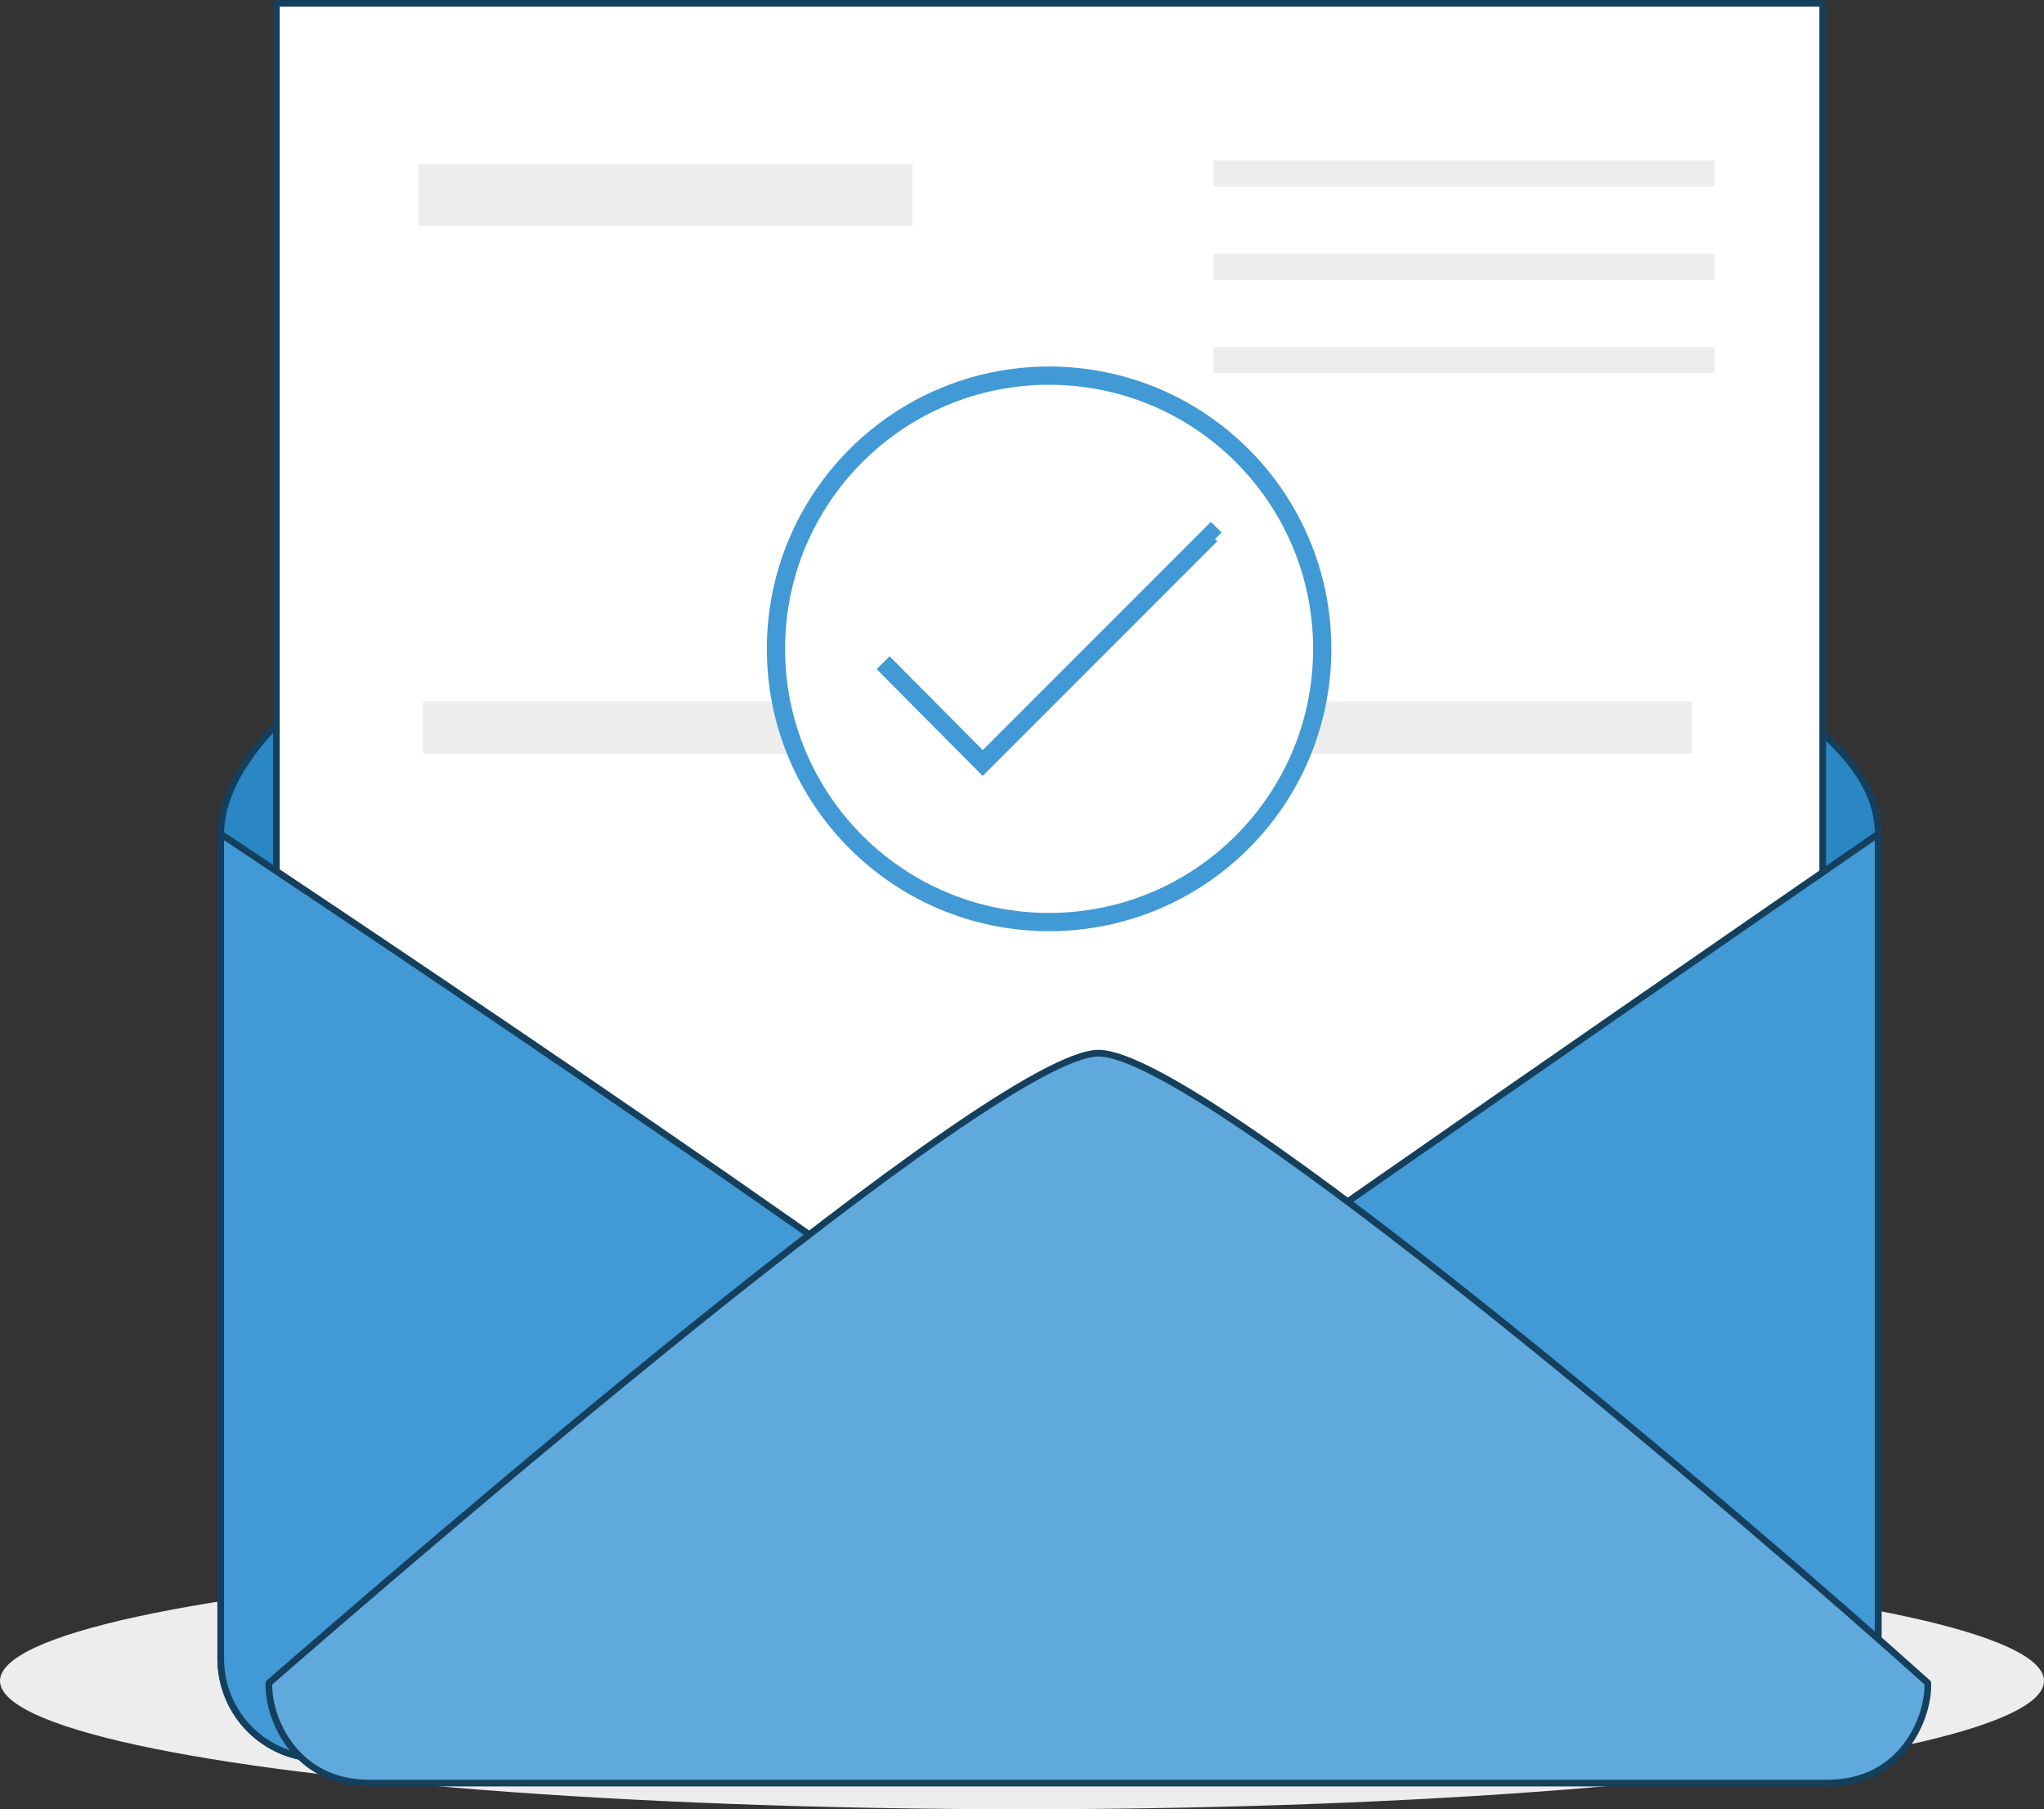 <?xml version="1.0" encoding="UTF-8" standalone="no"?>
<!-- Created with Inkscape (http://www.inkscape.org/) -->

<svg
   xmlns:dc="http://purl.org/dc/elements/1.1/"
   xmlns:cc="http://creativecommons.org/ns#"
   xmlns:rdf="http://www.w3.org/1999/02/22-rdf-syntax-ns#"
   xmlns:svg="http://www.w3.org/2000/svg"
   xmlns="http://www.w3.org/2000/svg"
   xmlns:sodipodi="http://sodipodi.sourceforge.net/DTD/sodipodi-0.dtd"
   xmlns:inkscape="http://www.inkscape.org/namespaces/inkscape"
   width="40.632mm"
   height="35.956mm"
   viewBox="0 0 40.632 35.956"
   version="1.1"
   id="svg2207"
   inkscape:version="0.92.3 (2405546, 2018-03-11)"
   sodipodi:docname="email-view-confirm.svg">
  <rect x="0" y="0" width="40.632" height="35.956" fill="#333333" stroke="none"/>
  <defs
     id="defs2201" />
  <sodipodi:namedview
     id="base"
     pagecolor="#ffffff"
     bordercolor="#666666"
     borderopacity="1.0"
     inkscape:pageopacity="0.0"
     inkscape:pageshadow="2"
     inkscape:zoom="0.35"
     inkscape:cx="-288.82428"
     inkscape:cy="-463.85906"
     inkscape:document-units="mm"
     inkscape:current-layer="layer1"
     showgrid="false"
     fit-margin-top="0"
     fit-margin-left="0"
     fit-margin-right="0"
     fit-margin-bottom="0"
     inkscape:window-width="1920"
     inkscape:window-height="1005"
     inkscape:window-x="-9"
     inkscape:window-y="-9"
     inkscape:window-maximized="1" />
  <g
     inkscape:label="Layer 1"
     inkscape:groupmode="layer"
     id="layer1"
     transform="translate(30.549,-413.481)">
    <g
       transform="translate(-337.088,103.489)"
       id="g3574"
       inkscape:export-xdpi="250"
       inkscape:export-ydpi="250">
      <ellipse
         ry="2.551"
         rx="20.316"
         cy="343.397"
         cx="326.855"
         id="path3555"
         style="opacity:1;fill:#ededed;fill-opacity:1;stroke:none;stroke-width:0.132;stroke-linecap:round;stroke-linejoin:round;stroke-miterlimit:4;stroke-dasharray:none;stroke-dashoffset:0;stroke-opacity:1;paint-order:normal" />
      <g
         transform="translate(-297.342,36.157)"
         id="g3508">
        <path
           sodipodi:nodetypes="scssssssss"
           inkscape:connector-curvature="0"
           id="path3469"
           d="m 610.123,287.554 14.62,-11.76 14.687,12.027 c 0.852,0.697 1.787,1.488 1.787,2.588 v 16.388 c 0,1.101 -0.886,1.987 -1.987,1.987 H 610.256 c -1.101,0 -1.987,-0.886 -1.987,-1.987 v -16.388 c 0,-1.101 0.996,-2.166 1.853,-2.856 z"
           style="opacity:1;fill:#2b86c4;fill-opacity:1;stroke:#143f5d;stroke-width:0.132;stroke-linecap:round;stroke-linejoin:round;stroke-miterlimit:4;stroke-dasharray:none;stroke-dashoffset:0;stroke-opacity:1;paint-order:normal" />
        <path
           inkscape:connector-curvature="0"
           id="rect3475"
           d="m 609.375,273.901 h 30.739 v 27.605 h -30.739 z"
           style="opacity:1;fill:#ffffff;fill-opacity:1;stroke:#143f5d;stroke-width:0.132;stroke-linecap:round;stroke-linejoin:round;stroke-miterlimit:4;stroke-dasharray:none;stroke-dashoffset:0;stroke-opacity:1;paint-order:normal" />
        <g
           id="g3484">
          <path
             sodipodi:nodetypes="ccsssscc"
             inkscape:connector-curvature="0"
             id="rect3425"
             d="m 624.743,301.92 c 2.001,-1.537 16.473,-11.51 16.473,-11.51 v 16.388 c 0,1.101 -0.886,1.987 -1.987,1.987 H 610.256 c -1.101,0 -1.987,-0.886 -1.987,-1.987 v -16.388 c 0,0 13.707,9.093 16.473,11.51 z"
             style="opacity:1;fill:#4199d5;fill-opacity:1;stroke:#143f5d;stroke-width:0.132;stroke-linecap:round;stroke-linejoin:round;stroke-miterlimit:4;stroke-dasharray:none;stroke-dashoffset:0;stroke-opacity:1;paint-order:normal" />
          <path
             sodipodi:nodetypes="cscccsczc"
             inkscape:connector-curvature="0"
             id="rect3442"
             transform="scale(0.265)"
             d="m 2298.971,1159.549 c -0.103,2.602 1.922,7.512 7.51,7.512 h 33.877 19.576 2.51 53.453 c 5.588,0 7.612,-4.91 7.51,-7.512 -13.156,-11.821 -54.468,-47.227 -62.206,-47.227 -7.739,0 -52.267,38.575 -62.229,47.227 z"
             style="opacity:1;fill:#5fa9dc;fill-opacity:1;stroke:#143f5d;stroke-width:0.5;stroke-linecap:round;stroke-linejoin:round;stroke-miterlimit:4;stroke-dasharray:none;stroke-dashoffset:0;stroke-opacity:1;paint-order:normal" />
        </g>
      </g>
      <g
         style="fill:#ededed;fill-opacity:1;stroke:none"
         id="g3532">
        <rect
           style="opacity:1;fill:#ededed;fill-opacity:1;stroke:none;stroke-width:0.397;stroke-linecap:round;stroke-linejoin:round;stroke-miterlimit:4;stroke-dasharray:none;stroke-dashoffset:0;stroke-opacity:1;paint-order:normal"
           id="rect3511"
           width="9.827"
           height="1.228"
           x="314.854"
           y="313.253" />
        <g
           style="fill:#ededed;fill-opacity:1;stroke:none"
           id="g3522">
          <rect
             style="opacity:1;fill:#ededed;fill-opacity:1;stroke:none;stroke-width:0.259;stroke-linecap:round;stroke-linejoin:round;stroke-miterlimit:4;stroke-dasharray:none;stroke-dashoffset:0;stroke-opacity:1;paint-order:normal"
             id="rect3513"
             width="9.965"
             height="0.516"
             x="330.66"
             y="313.184" />
          <rect
             y="315.036"
             x="330.66"
             height="0.516"
             width="9.965"
             id="rect3515"
             style="opacity:1;fill:#ededed;fill-opacity:1;stroke:none;stroke-width:0.259;stroke-linecap:round;stroke-linejoin:round;stroke-miterlimit:4;stroke-dasharray:none;stroke-dashoffset:0;stroke-opacity:1;paint-order:normal" />
          <rect
             style="opacity:1;fill:#ededed;fill-opacity:1;stroke:none;stroke-width:0.259;stroke-linecap:round;stroke-linejoin:round;stroke-miterlimit:4;stroke-dasharray:none;stroke-dashoffset:0;stroke-opacity:1;paint-order:normal"
             id="rect3517"
             width="9.965"
             height="0.516"
             x="330.66"
             y="316.888" />
        </g>
        <rect
           y="323.931"
           x="314.948"
           height="1.04"
           width="25.231"
           id="rect3524"
           style="opacity:1;fill:#ededed;fill-opacity:1;stroke:none;stroke-width:0.585;stroke-linecap:round;stroke-linejoin:round;stroke-miterlimit:4;stroke-dasharray:none;stroke-dashoffset:0;stroke-opacity:1;paint-order:normal" />
      </g>
      <g
         id="g3498"
         transform="matrix(0.913,0,0,0.913,-243.423,63.5)">
        <circle
           r="5.947"
           cy="284.104"
           cx="625.21"
           id="path3490"
           style="opacity:1;fill:#ffffff;fill-opacity:1;stroke:#4199d5;stroke-width:0.397;stroke-linecap:round;stroke-linejoin:round;stroke-miterlimit:4;stroke-dasharray:none;stroke-dashoffset:0;stroke-opacity:1;paint-order:normal" />
        <path
           sodipodi:nodetypes="cccc"
           inkscape:connector-curvature="0"
           id="path3494"
           d="m 621.596,284.405 2.168,2.184 4.969,-4.969 0.092,0.092"
           style="fill:none;stroke:#4199d5;stroke-width:0.397;stroke-linecap:butt;stroke-linejoin:miter;stroke-miterlimit:4;stroke-dasharray:none;stroke-opacity:1" />
      </g>
    </g>
  </g>
</svg>
